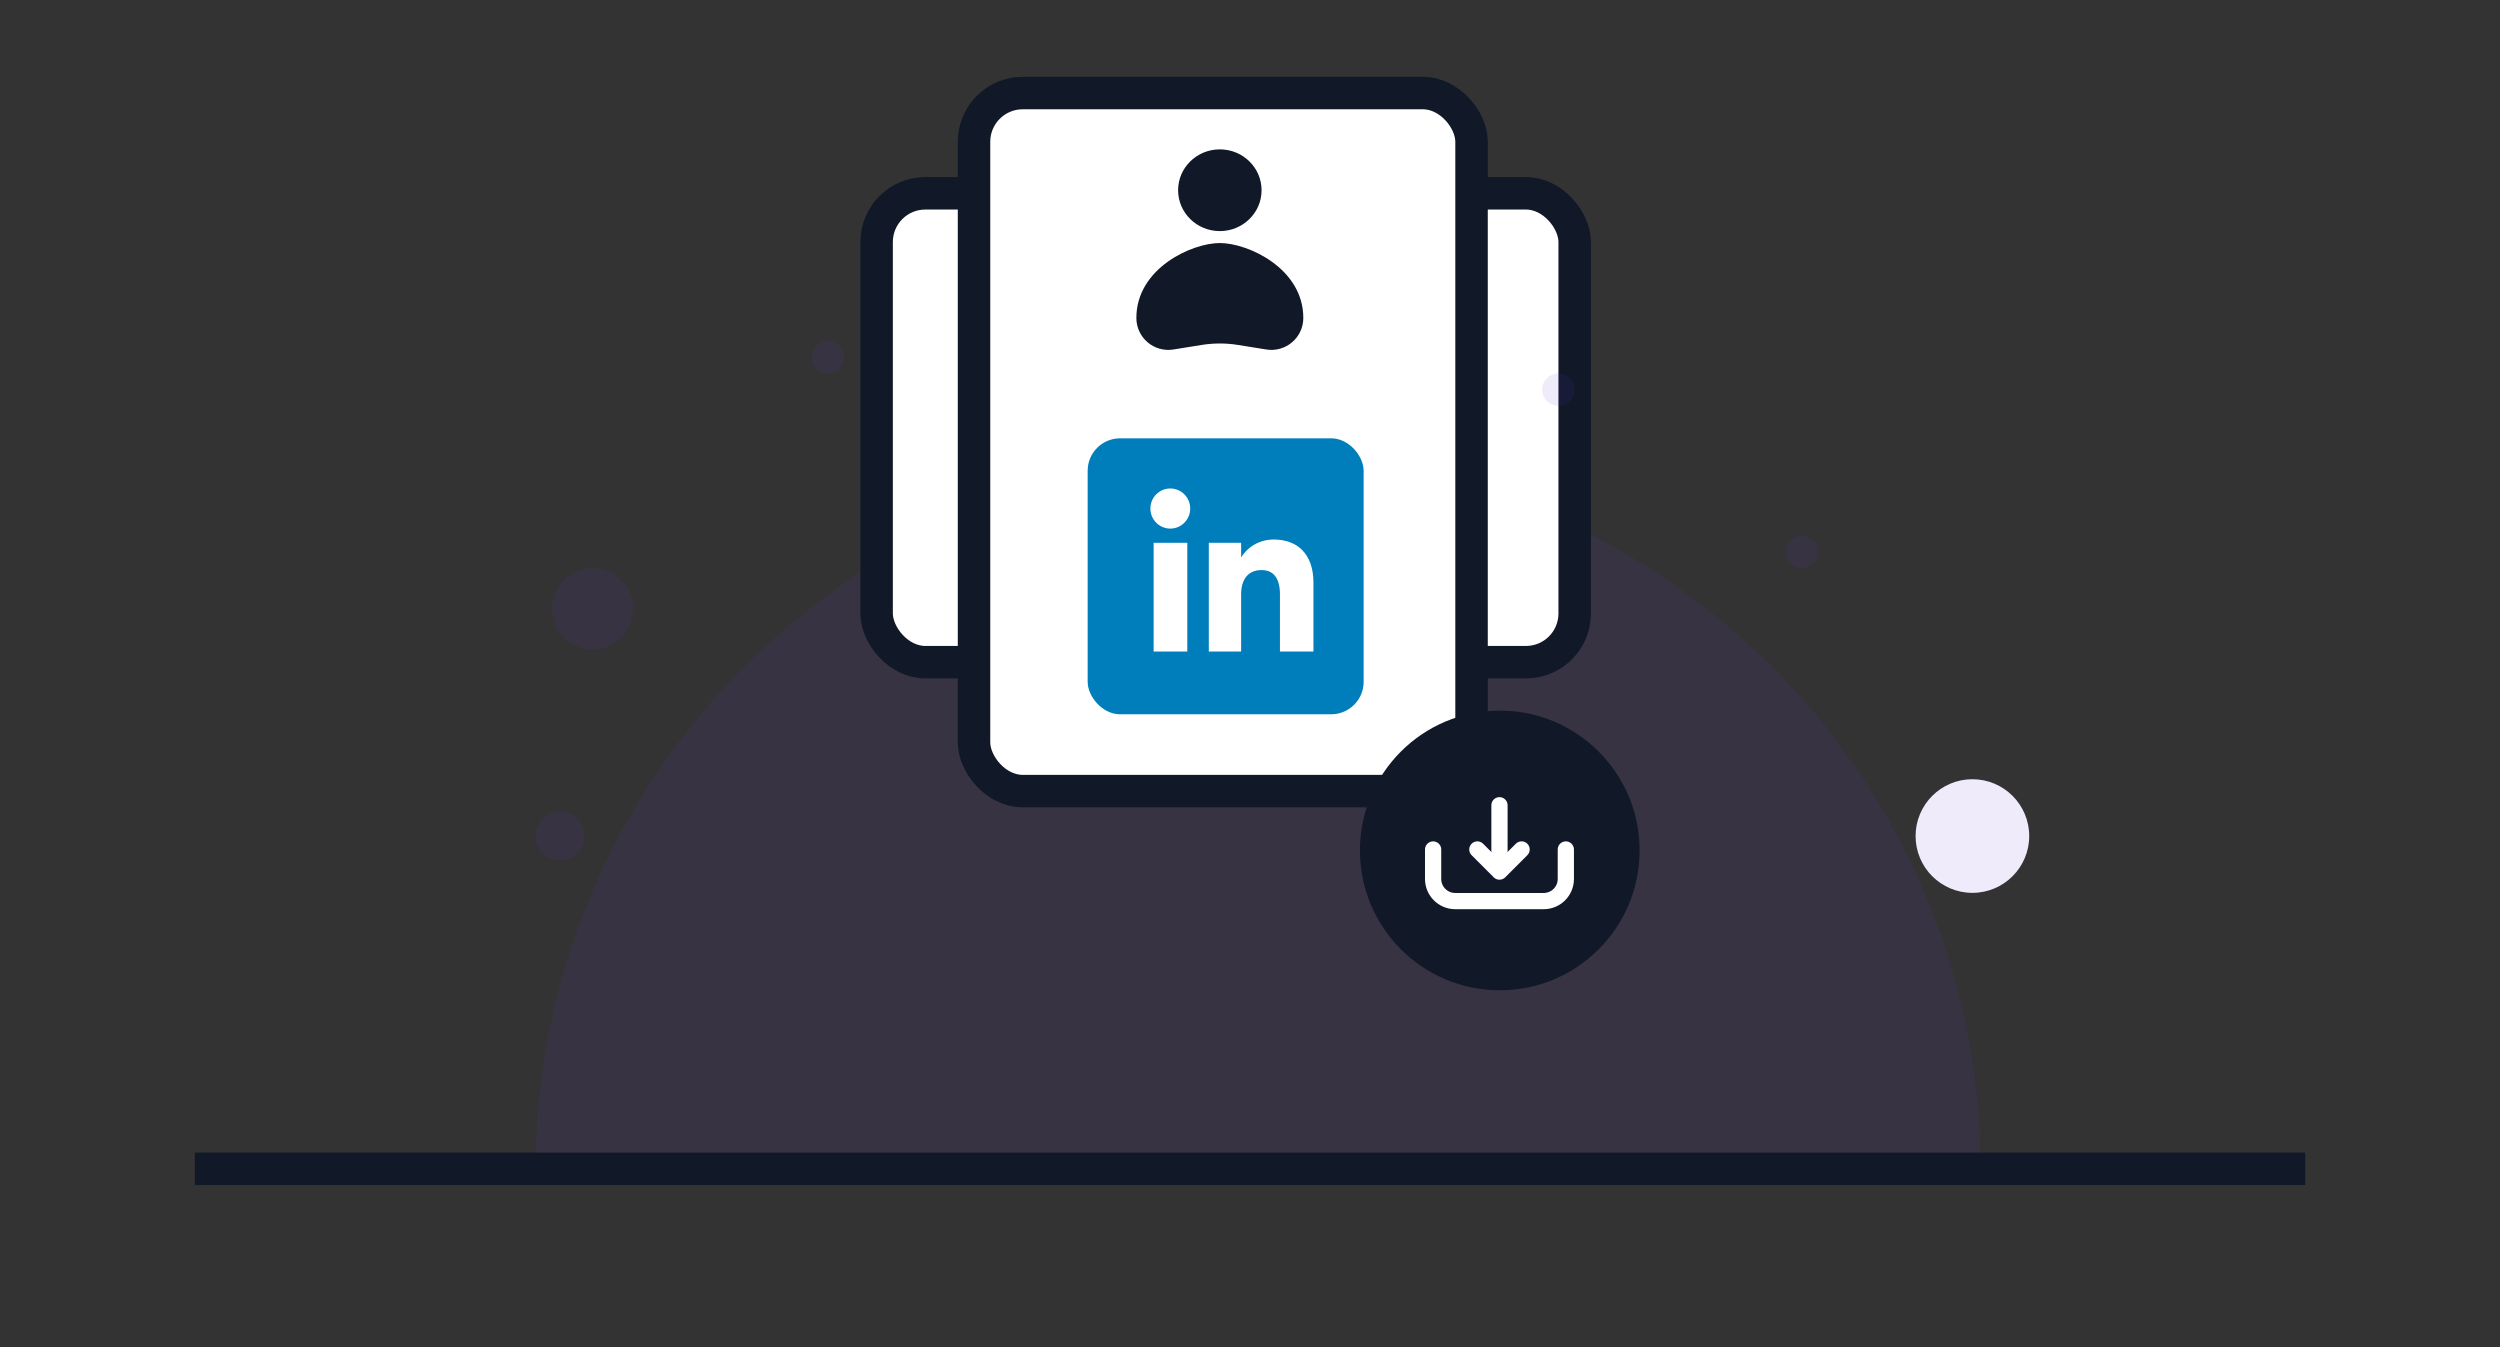 <svg width="154" height="83" viewBox="0 0 154 83" fill="none" xmlns="http://www.w3.org/2000/svg">
<rect x="0" y="0" width="154" height="83" fill="#333333" stroke="none"/>
<path d="M122 72C122 66.222 120.849 60.5 118.613 55.162C116.376 49.824 113.098 44.973 108.966 40.887C104.834 36.801 99.928 33.56 94.529 31.349C89.13 29.138 83.344 28 77.5 28C71.656 28 65.87 29.138 60.471 31.349C55.072 33.56 50.166 36.801 46.034 40.887C41.901 44.973 38.624 49.824 36.387 55.162C34.151 60.5 33 66.222 33 72L77.5 72H122Z" fill="#6039DB" fill-opacity="0.1"/>
<rect x="54" y="11.908" width="43" height="28.882" rx="3" fill="white" stroke="#111827" stroke-width="2"/>
<rect x="60" y="5.732" width="30.647" height="43" rx="3" fill="white" stroke="#111827" stroke-width="2"/>
<rect x="67" y="27" width="17" height="17" rx="2" fill="#007EBB"/>
<path fill-rule="evenodd" clip-rule="evenodd" d="M80.909 40.135H78.845V36.62C78.845 35.656 78.479 35.117 77.716 35.117C76.886 35.117 76.453 35.678 76.453 36.62V40.135H74.463V33.438H76.453V34.34C76.453 34.34 77.051 33.234 78.472 33.234C79.892 33.234 80.909 34.101 80.909 35.895V40.135ZM72.09 32.561C71.413 32.561 70.864 32.008 70.864 31.326C70.864 30.643 71.413 30.09 72.09 30.09C72.768 30.09 73.317 30.643 73.317 31.326C73.317 32.008 72.768 32.561 72.09 32.561ZM71.063 40.135H73.137V33.438H71.063V40.135Z" fill="white"/>
<path fill-rule="evenodd" clip-rule="evenodd" d="M77.713 11.719C77.713 13.109 76.562 14.236 75.142 14.236C73.722 14.236 72.571 13.109 72.571 11.719C72.571 10.328 73.722 9.201 75.142 9.201C76.562 9.201 77.713 10.328 77.713 11.719ZM70 19.587C70 16.517 73.426 14.971 75.142 14.971C76.858 14.971 80.284 16.517 80.284 19.587C80.284 20.797 79.2 21.721 78.005 21.529L76.251 21.247C75.516 21.13 74.767 21.13 74.033 21.247L72.279 21.529C71.083 21.721 70 20.797 70 19.587Z" fill="#111827"/>
<line x1="12" y1="72" x2="142" y2="72" stroke="#111827" stroke-width="2"/>
<circle cx="92.386" cy="52.387" r="8.614" fill="#111827"/>
<path d="M92.368 49.603L92.368 53.236" stroke="white" stroke-linecap="round"/>
<path d="M93.73 52.327L92.368 53.69L91.005 52.327" stroke="white" stroke-linecap="round" stroke-linejoin="round"/>
<path d="M88.28 52.328L88.28 54.145C88.28 54.897 88.89 55.507 89.643 55.507V55.507L92.368 55.507L95.092 55.507V55.507C95.845 55.507 96.455 54.897 96.455 54.145L96.455 52.328" stroke="white" stroke-linecap="round"/>
<circle cx="111" cy="34" r="1" fill="#6039DB" fill-opacity="0.1"/>
<circle cx="34.5" cy="51.5" r="1.5" fill="#6039DB" fill-opacity="0.1"/>
<circle cx="36.5" cy="37.5" r="2.5" fill="#6039DB" fill-opacity="0.1"/>
<circle cx="96" cy="24" r="1" fill="#6039DB" fill-opacity="0.1"/>
<circle cx="51" cy="22" r="1" fill="#6039DB" fill-opacity="0.1"/>
<circle cx="121.5" cy="51.5" r="3.5" fill="#EFEBFB"/>
</svg>
